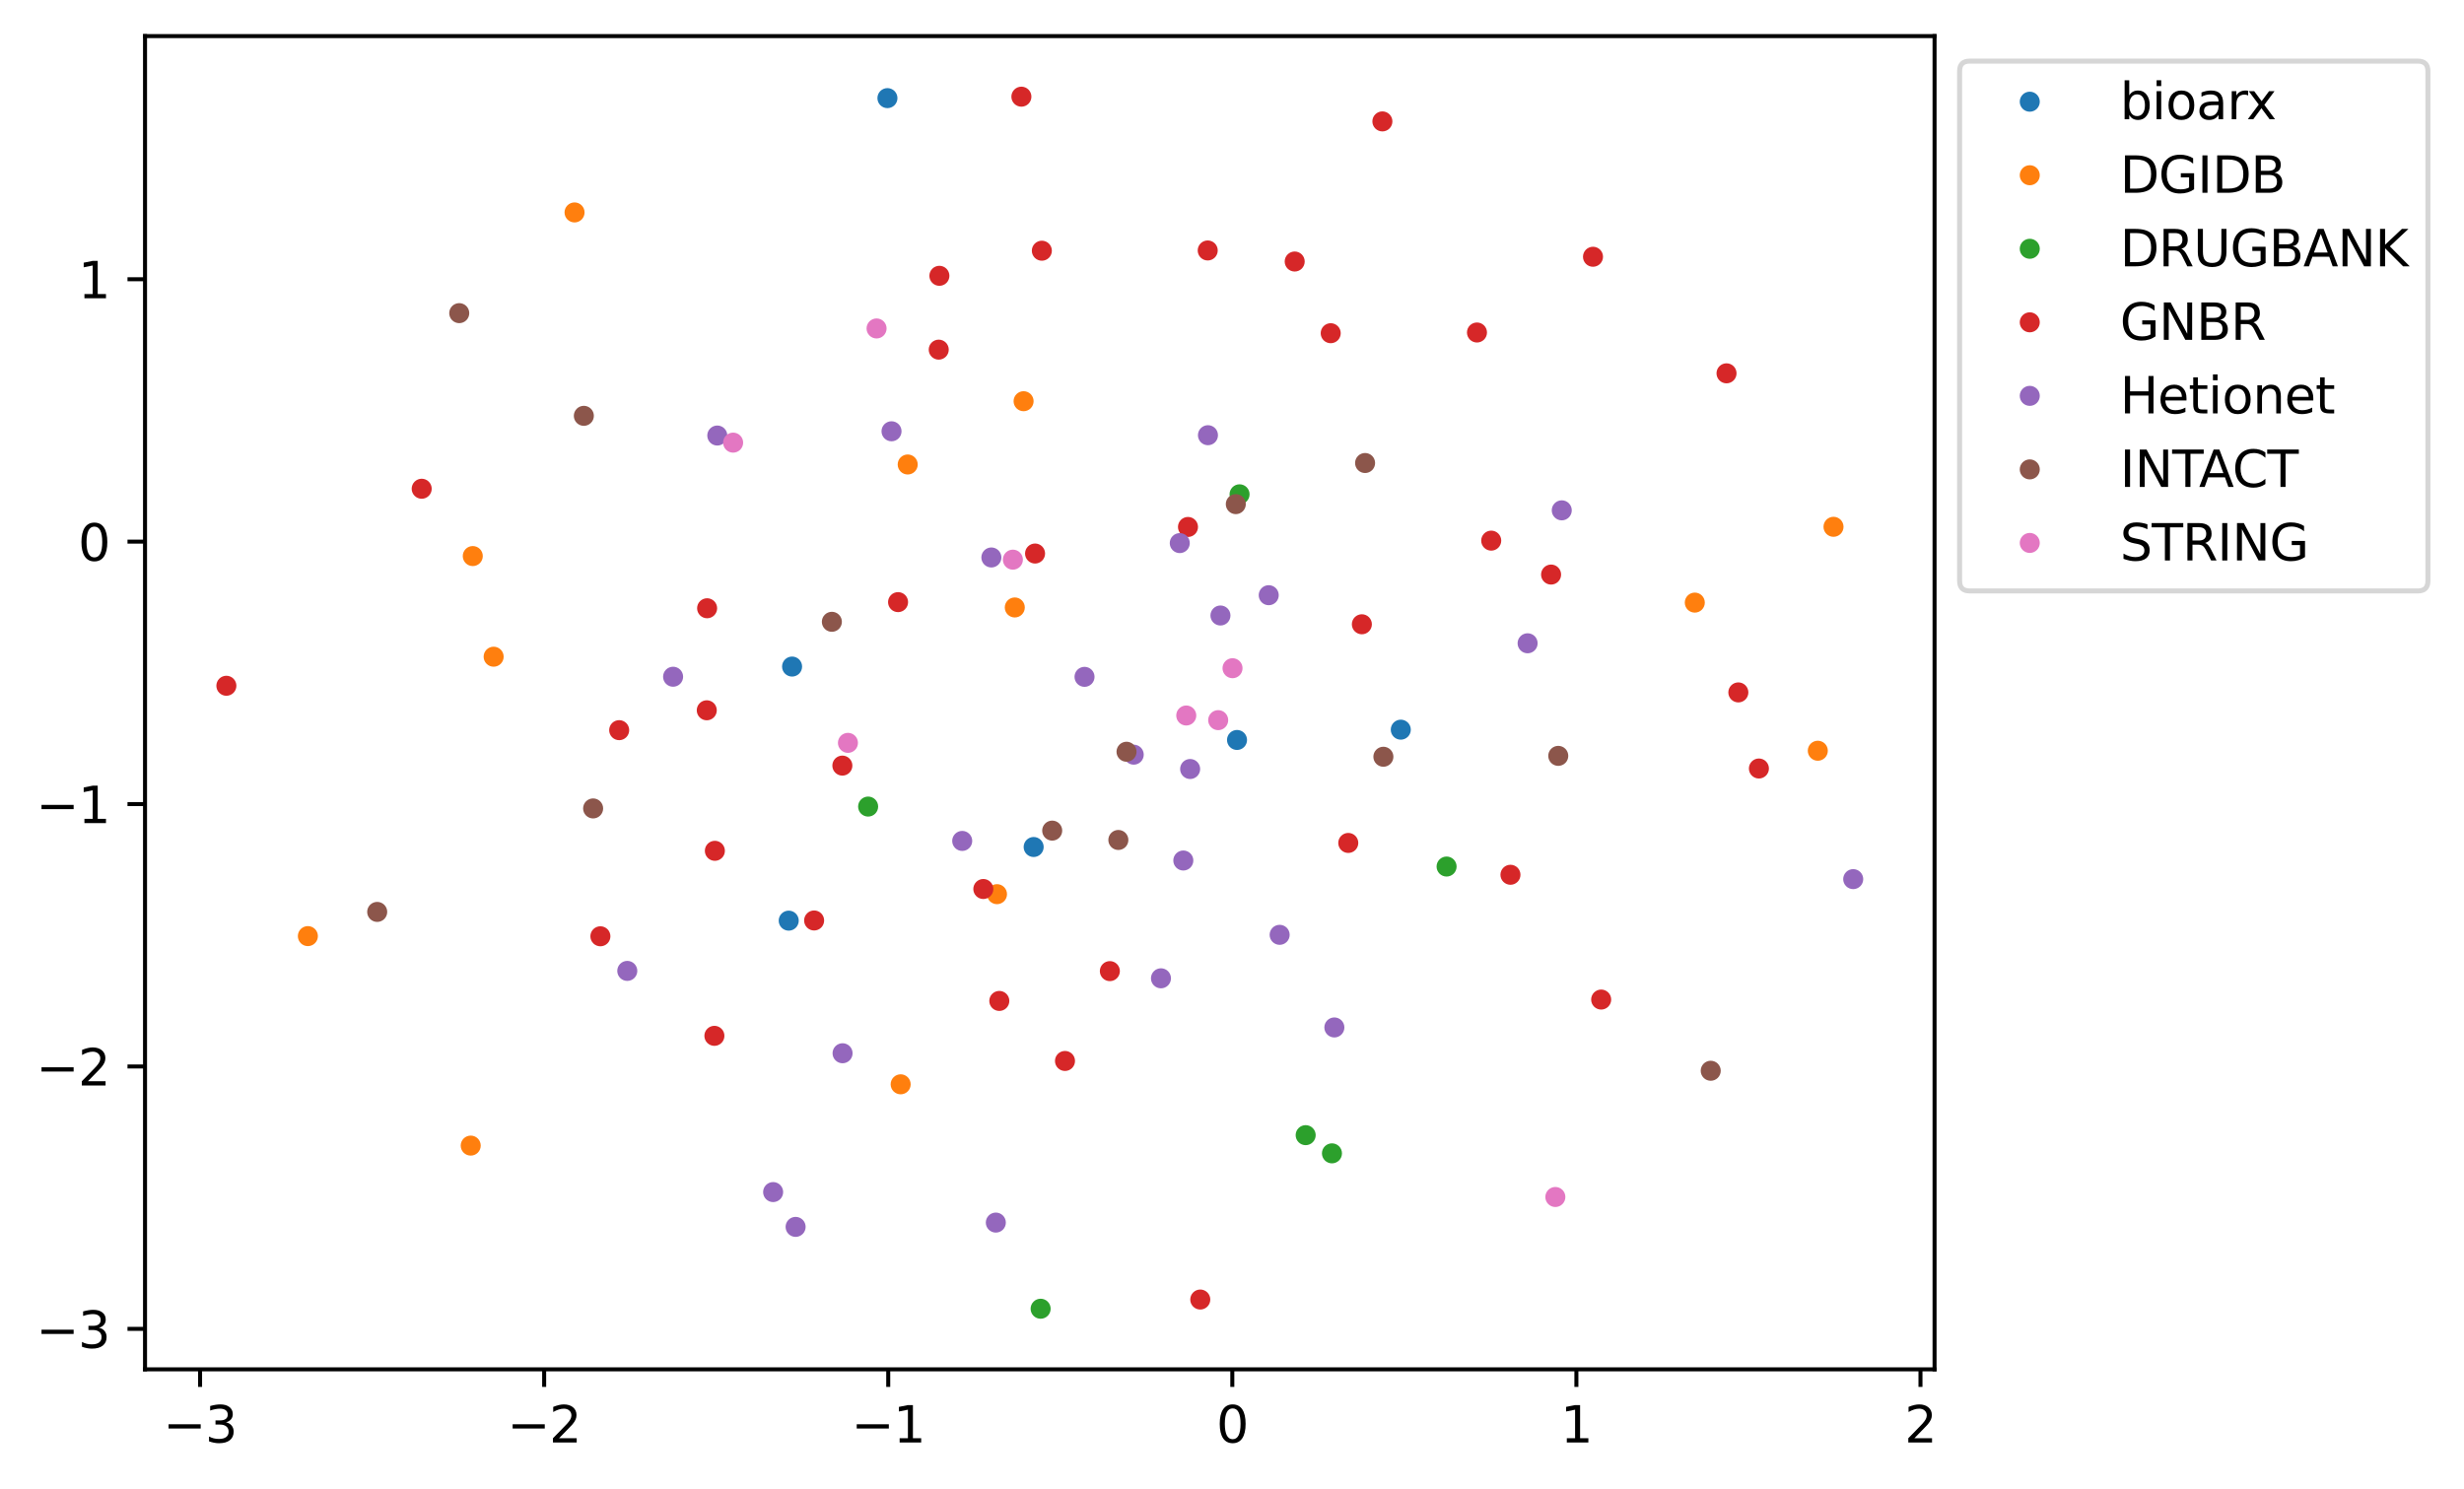 <?xml version="1.0" encoding="utf-8" standalone="no"?>
<!DOCTYPE svg PUBLIC "-//W3C//DTD SVG 1.1//EN"
  "http://www.w3.org/Graphics/SVG/1.1/DTD/svg11.dtd">
<svg xmlns:xlink="http://www.w3.org/1999/xlink" width="491.718pt" height="297.19pt" viewBox="0 0 491.718 297.19" xmlns="http://www.w3.org/2000/svg" version="1.1">
 <defs>
  <style type="text/css">*{stroke-linejoin: round; stroke-linecap: butt}</style>
 </defs>
 <g id="figure_1">
  <g id="patch_1">
   <path d="M 0 297.19 
L 491.718 297.19 
L 491.718 0 
L 0 0 
z
" style="fill: #ffffff"/>
  </g>
  <g id="axes_1">
   <g id="patch_2">
    <path d="M 28.942 273.312 
L 386.062 273.312 
L 386.062 7.2 
L 28.942 7.2 
z
" style="fill: #ffffff"/>
   </g>
   <g id="matplotlib.axis_1">
    <g id="xtick_1">
     <g id="line2d_1">
      <defs>
       <path id="m2bccd66c3c" d="M 0 0 
L 0 3.5 
" style="stroke: #000000; stroke-width: 0.8"/>
      </defs>
      <g>
       <use xlink:href="#m2bccd66c3c" x="39.927" y="273.312" style="stroke: #000000; stroke-width: 0.8"/>
      </g>
     </g>
     <g id="text_1">
      <!-- −3 -->
      <g transform="translate(32.556 287.91) scale(0.1 -0.1)">
       <defs>
        <path id="DejaVuSans-2212" d="M 678 2272 
L 4684 2272 
L 4684 1741 
L 678 1741 
L 678 2272 
z
" transform="scale(0.016)"/>
        <path id="DejaVuSans-33" d="M 2597 2516 
Q 3050 2419 3304 2112 
Q 3559 1806 3559 1356 
Q 3559 666 3084 287 
Q 2609 -91 1734 -91 
Q 1441 -91 1130 -33 
Q 819 25 488 141 
L 488 750 
Q 750 597 1062 519 
Q 1375 441 1716 441 
Q 2309 441 2620 675 
Q 2931 909 2931 1356 
Q 2931 1769 2642 2001 
Q 2353 2234 1838 2234 
L 1294 2234 
L 1294 2753 
L 1863 2753 
Q 2328 2753 2575 2939 
Q 2822 3125 2822 3475 
Q 2822 3834 2567 4026 
Q 2313 4219 1838 4219 
Q 1578 4219 1281 4162 
Q 984 4106 628 3988 
L 628 4550 
Q 988 4650 1302 4700 
Q 1616 4750 1894 4750 
Q 2613 4750 3031 4423 
Q 3450 4097 3450 3541 
Q 3450 3153 3228 2886 
Q 3006 2619 2597 2516 
z
" transform="scale(0.016)"/>
       </defs>
       <use xlink:href="#DejaVuSans-2212"/>
       <use xlink:href="#DejaVuSans-33" x="83.789"/>
      </g>
     </g>
    </g>
    <g id="xtick_2">
     <g id="line2d_2">
      <g>
       <use xlink:href="#m2bccd66c3c" x="108.592" y="273.312" style="stroke: #000000; stroke-width: 0.8"/>
      </g>
     </g>
     <g id="text_2">
      <!-- −2 -->
      <g transform="translate(101.22 287.91) scale(0.1 -0.1)">
       <defs>
        <path id="DejaVuSans-32" d="M 1228 531 
L 3431 531 
L 3431 0 
L 469 0 
L 469 531 
Q 828 903 1448 1529 
Q 2069 2156 2228 2338 
Q 2531 2678 2651 2914 
Q 2772 3150 2772 3378 
Q 2772 3750 2511 3984 
Q 2250 4219 1831 4219 
Q 1534 4219 1204 4116 
Q 875 4013 500 3803 
L 500 4441 
Q 881 4594 1212 4672 
Q 1544 4750 1819 4750 
Q 2544 4750 2975 4387 
Q 3406 4025 3406 3419 
Q 3406 3131 3298 2873 
Q 3191 2616 2906 2266 
Q 2828 2175 2409 1742 
Q 1991 1309 1228 531 
z
" transform="scale(0.016)"/>
       </defs>
       <use xlink:href="#DejaVuSans-2212"/>
       <use xlink:href="#DejaVuSans-32" x="83.789"/>
      </g>
     </g>
    </g>
    <g id="xtick_3">
     <g id="line2d_3">
      <g>
       <use xlink:href="#m2bccd66c3c" x="177.256" y="273.312" style="stroke: #000000; stroke-width: 0.8"/>
      </g>
     </g>
     <g id="text_3">
      <!-- −1 -->
      <g transform="translate(169.885 287.91) scale(0.1 -0.1)">
       <defs>
        <path id="DejaVuSans-31" d="M 794 531 
L 1825 531 
L 1825 4091 
L 703 3866 
L 703 4441 
L 1819 4666 
L 2450 4666 
L 2450 531 
L 3481 531 
L 3481 0 
L 794 0 
L 794 531 
z
" transform="scale(0.016)"/>
       </defs>
       <use xlink:href="#DejaVuSans-2212"/>
       <use xlink:href="#DejaVuSans-31" x="83.789"/>
      </g>
     </g>
    </g>
    <g id="xtick_4">
     <g id="line2d_4">
      <g>
       <use xlink:href="#m2bccd66c3c" x="245.921" y="273.312" style="stroke: #000000; stroke-width: 0.8"/>
      </g>
     </g>
     <g id="text_4">
      <!-- 0 -->
      <g transform="translate(242.74 287.91) scale(0.1 -0.1)">
       <defs>
        <path id="DejaVuSans-30" d="M 2034 4250 
Q 1547 4250 1301 3770 
Q 1056 3291 1056 2328 
Q 1056 1369 1301 889 
Q 1547 409 2034 409 
Q 2525 409 2770 889 
Q 3016 1369 3016 2328 
Q 3016 3291 2770 3770 
Q 2525 4250 2034 4250 
z
M 2034 4750 
Q 2819 4750 3233 4129 
Q 3647 3509 3647 2328 
Q 3647 1150 3233 529 
Q 2819 -91 2034 -91 
Q 1250 -91 836 529 
Q 422 1150 422 2328 
Q 422 3509 836 4129 
Q 1250 4750 2034 4750 
z
" transform="scale(0.016)"/>
       </defs>
       <use xlink:href="#DejaVuSans-30"/>
      </g>
     </g>
    </g>
    <g id="xtick_5">
     <g id="line2d_5">
      <g>
       <use xlink:href="#m2bccd66c3c" x="314.586" y="273.312" style="stroke: #000000; stroke-width: 0.8"/>
      </g>
     </g>
     <g id="text_5">
      <!-- 1 -->
      <g transform="translate(311.405 287.91) scale(0.1 -0.1)">
       <use xlink:href="#DejaVuSans-31"/>
      </g>
     </g>
    </g>
    <g id="xtick_6">
     <g id="line2d_6">
      <g>
       <use xlink:href="#m2bccd66c3c" x="383.251" y="273.312" style="stroke: #000000; stroke-width: 0.8"/>
      </g>
     </g>
     <g id="text_6">
      <!-- 2 -->
      <g transform="translate(380.07 287.91) scale(0.1 -0.1)">
       <use xlink:href="#DejaVuSans-32"/>
      </g>
     </g>
    </g>
   </g>
   <g id="matplotlib.axis_2">
    <g id="ytick_1">
     <g id="line2d_7">
      <defs>
       <path id="me68e38e852" d="M 0 0 
L -3.5 0 
" style="stroke: #000000; stroke-width: 0.8"/>
      </defs>
      <g>
       <use xlink:href="#me68e38e852" x="28.942" y="265.233" style="stroke: #000000; stroke-width: 0.8"/>
      </g>
     </g>
     <g id="text_7">
      <!-- −3 -->
      <g transform="translate(7.2 269.032) scale(0.1 -0.1)">
       <use xlink:href="#DejaVuSans-2212"/>
       <use xlink:href="#DejaVuSans-33" x="83.789"/>
      </g>
     </g>
    </g>
    <g id="ytick_2">
     <g id="line2d_8">
      <g>
       <use xlink:href="#me68e38e852" x="28.942" y="212.859" style="stroke: #000000; stroke-width: 0.8"/>
      </g>
     </g>
     <g id="text_8">
      <!-- −2 -->
      <g transform="translate(7.2 216.658) scale(0.1 -0.1)">
       <use xlink:href="#DejaVuSans-2212"/>
       <use xlink:href="#DejaVuSans-32" x="83.789"/>
      </g>
     </g>
    </g>
    <g id="ytick_3">
     <g id="line2d_9">
      <g>
       <use xlink:href="#me68e38e852" x="28.942" y="160.485" style="stroke: #000000; stroke-width: 0.8"/>
      </g>
     </g>
     <g id="text_9">
      <!-- −1 -->
      <g transform="translate(7.2 164.284) scale(0.1 -0.1)">
       <use xlink:href="#DejaVuSans-2212"/>
       <use xlink:href="#DejaVuSans-31" x="83.789"/>
      </g>
     </g>
    </g>
    <g id="ytick_4">
     <g id="line2d_10">
      <g>
       <use xlink:href="#me68e38e852" x="28.942" y="108.111" style="stroke: #000000; stroke-width: 0.8"/>
      </g>
     </g>
     <g id="text_10">
      <!-- 0 -->
      <g transform="translate(15.58 111.911) scale(0.1 -0.1)">
       <use xlink:href="#DejaVuSans-30"/>
      </g>
     </g>
    </g>
    <g id="ytick_5">
     <g id="line2d_11">
      <g>
       <use xlink:href="#me68e38e852" x="28.942" y="55.737" style="stroke: #000000; stroke-width: 0.8"/>
      </g>
     </g>
     <g id="text_11">
      <!-- 1 -->
      <g transform="translate(15.58 59.537) scale(0.1 -0.1)">
       <use xlink:href="#DejaVuSans-31"/>
      </g>
     </g>
    </g>
   </g>
   <g id="line2d_12">
    <defs>
     <path id="m836b6b0205" d="M 0 1.5 
C 0.398 1.5 0.779 1.342 1.061 1.061 
C 1.342 0.779 1.5 0.398 1.5 0 
C 1.5 -0.398 1.342 -0.779 1.061 -1.061 
C 0.779 -1.342 0.398 -1.5 0 -1.5 
C -0.398 -1.5 -0.779 -1.342 -1.061 -1.061 
C -1.342 -0.779 -1.5 -0.398 -1.5 0 
C -1.5 0.398 -1.342 0.779 -1.061 1.061 
C -0.779 1.342 -0.398 1.5 0 1.5 
z
" style="stroke: #1f77b4"/>
    </defs>
    <g clip-path="url(#p49b9ffaf4e)">
     <use xlink:href="#m836b6b0205" x="279.542" y="145.636" style="fill: #1f77b4; stroke: #1f77b4"/>
     <use xlink:href="#m836b6b0205" x="157.398" y="183.755" style="fill: #1f77b4; stroke: #1f77b4"/>
     <use xlink:href="#m836b6b0205" x="177.096" y="19.585" style="fill: #1f77b4; stroke: #1f77b4"/>
     <use xlink:href="#m836b6b0205" x="246.861" y="147.692" style="fill: #1f77b4; stroke: #1f77b4"/>
     <use xlink:href="#m836b6b0205" x="158.069" y="133.042" style="fill: #1f77b4; stroke: #1f77b4"/>
     <use xlink:href="#m836b6b0205" x="206.278" y="169.056" style="fill: #1f77b4; stroke: #1f77b4"/>
    </g>
   </g>
   <g id="line2d_13">
    <defs>
     <path id="md78b5c807b" d="M 0 1.5 
C 0.398 1.5 0.779 1.342 1.061 1.061 
C 1.342 0.779 1.5 0.398 1.5 0 
C 1.5 -0.398 1.342 -0.779 1.061 -1.061 
C 0.779 -1.342 0.398 -1.5 0 -1.5 
C -0.398 -1.5 -0.779 -1.342 -1.061 -1.061 
C -1.342 -0.779 -1.5 -0.398 -1.5 0 
C -1.5 0.398 -1.342 0.779 -1.061 1.061 
C -0.779 1.342 -0.398 1.5 0 1.5 
z
" style="stroke: #ff7f0e"/>
    </defs>
    <g clip-path="url(#p49b9ffaf4e)">
     <use xlink:href="#md78b5c807b" x="365.896" y="105.146" style="fill: #ff7f0e; stroke: #ff7f0e"/>
     <use xlink:href="#md78b5c807b" x="114.658" y="42.4" style="fill: #ff7f0e; stroke: #ff7f0e"/>
     <use xlink:href="#md78b5c807b" x="93.937" y="228.655" style="fill: #ff7f0e; stroke: #ff7f0e"/>
     <use xlink:href="#md78b5c807b" x="61.439" y="186.841" style="fill: #ff7f0e; stroke: #ff7f0e"/>
     <use xlink:href="#md78b5c807b" x="202.512" y="121.245" style="fill: #ff7f0e; stroke: #ff7f0e"/>
     <use xlink:href="#md78b5c807b" x="179.738" y="216.421" style="fill: #ff7f0e; stroke: #ff7f0e"/>
     <use xlink:href="#md78b5c807b" x="362.762" y="149.843" style="fill: #ff7f0e; stroke: #ff7f0e"/>
     <use xlink:href="#md78b5c807b" x="204.269" y="80.078" style="fill: #ff7f0e; stroke: #ff7f0e"/>
     <use xlink:href="#md78b5c807b" x="338.215" y="120.276" style="fill: #ff7f0e; stroke: #ff7f0e"/>
     <use xlink:href="#md78b5c807b" x="98.512" y="131.074" style="fill: #ff7f0e; stroke: #ff7f0e"/>
     <use xlink:href="#md78b5c807b" x="198.958" y="178.47" style="fill: #ff7f0e; stroke: #ff7f0e"/>
     <use xlink:href="#md78b5c807b" x="94.348" y="110.987" style="fill: #ff7f0e; stroke: #ff7f0e"/>
     <use xlink:href="#md78b5c807b" x="181.143" y="92.709" style="fill: #ff7f0e; stroke: #ff7f0e"/>
    </g>
   </g>
   <g id="line2d_14">
    <defs>
     <path id="m2199a1ceb8" d="M 0 1.5 
C 0.398 1.5 0.779 1.342 1.061 1.061 
C 1.342 0.779 1.5 0.398 1.5 0 
C 1.5 -0.398 1.342 -0.779 1.061 -1.061 
C 0.779 -1.342 0.398 -1.5 0 -1.5 
C -0.398 -1.5 -0.779 -1.342 -1.061 -1.061 
C -1.342 -0.779 -1.5 -0.398 -1.5 0 
C -1.5 0.398 -1.342 0.779 -1.061 1.061 
C -0.779 1.342 -0.398 1.5 0 1.5 
z
" style="stroke: #2ca02c"/>
    </defs>
    <g clip-path="url(#p49b9ffaf4e)">
     <use xlink:href="#m2199a1ceb8" x="173.244" y="160.987" style="fill: #2ca02c; stroke: #2ca02c"/>
     <use xlink:href="#m2199a1ceb8" x="207.67" y="261.216" style="fill: #2ca02c; stroke: #2ca02c"/>
     <use xlink:href="#m2199a1ceb8" x="260.561" y="226.568" style="fill: #2ca02c; stroke: #2ca02c"/>
     <use xlink:href="#m2199a1ceb8" x="288.683" y="172.956" style="fill: #2ca02c; stroke: #2ca02c"/>
     <use xlink:href="#m2199a1ceb8" x="247.368" y="98.662" style="fill: #2ca02c; stroke: #2ca02c"/>
     <use xlink:href="#m2199a1ceb8" x="265.807" y="230.201" style="fill: #2ca02c; stroke: #2ca02c"/>
    </g>
   </g>
   <g id="line2d_15">
    <defs>
     <path id="meccd670b06" d="M 0 1.5 
C 0.398 1.5 0.779 1.342 1.061 1.061 
C 1.342 0.779 1.5 0.398 1.5 0 
C 1.5 -0.398 1.342 -0.779 1.061 -1.061 
C 0.779 -1.342 0.398 -1.5 0 -1.5 
C -0.398 -1.5 -0.779 -1.342 -1.061 -1.061 
C -1.342 -0.779 -1.5 -0.398 -1.5 0 
C -1.5 0.398 -1.342 0.779 -1.061 1.061 
C -0.779 1.342 -0.398 1.5 0 1.5 
z
" style="stroke: #d62728"/>
    </defs>
    <g clip-path="url(#p49b9ffaf4e)">
     <use xlink:href="#meccd670b06" x="196.234" y="177.44" style="fill: #d62728; stroke: #d62728"/>
     <use xlink:href="#meccd670b06" x="344.547" y="74.513" style="fill: #d62728; stroke: #d62728"/>
     <use xlink:href="#meccd670b06" x="221.485" y="193.83" style="fill: #d62728; stroke: #d62728"/>
     <use xlink:href="#meccd670b06" x="142.566" y="206.747" style="fill: #d62728; stroke: #d62728"/>
     <use xlink:href="#meccd670b06" x="265.558" y="66.506" style="fill: #d62728; stroke: #d62728"/>
     <use xlink:href="#meccd670b06" x="239.528" y="259.379" style="fill: #d62728; stroke: #d62728"/>
     <use xlink:href="#meccd670b06" x="301.429" y="174.598" style="fill: #d62728; stroke: #d62728"/>
     <use xlink:href="#meccd670b06" x="294.745" y="66.365" style="fill: #d62728; stroke: #d62728"/>
     <use xlink:href="#meccd670b06" x="142.66" y="169.816" style="fill: #d62728; stroke: #d62728"/>
     <use xlink:href="#meccd670b06" x="141.113" y="121.404" style="fill: #d62728; stroke: #d62728"/>
     <use xlink:href="#meccd670b06" x="162.468" y="183.72" style="fill: #d62728; stroke: #d62728"/>
     <use xlink:href="#meccd670b06" x="346.906" y="138.201" style="fill: #d62728; stroke: #d62728"/>
     <use xlink:href="#meccd670b06" x="179.22" y="120.18" style="fill: #d62728; stroke: #d62728"/>
     <use xlink:href="#meccd670b06" x="84.155" y="97.552" style="fill: #d62728; stroke: #d62728"/>
     <use xlink:href="#meccd670b06" x="241.013" y="49.99" style="fill: #d62728; stroke: #d62728"/>
     <use xlink:href="#meccd670b06" x="237.076" y="105.177" style="fill: #d62728; stroke: #d62728"/>
     <use xlink:href="#meccd670b06" x="297.589" y="107.907" style="fill: #d62728; stroke: #d62728"/>
     <use xlink:href="#meccd670b06" x="319.532" y="199.506" style="fill: #d62728; stroke: #d62728"/>
     <use xlink:href="#meccd670b06" x="187.466" y="55.05" style="fill: #d62728; stroke: #d62728"/>
     <use xlink:href="#meccd670b06" x="123.565" y="145.735" style="fill: #d62728; stroke: #d62728"/>
     <use xlink:href="#meccd670b06" x="351.009" y="153.389" style="fill: #d62728; stroke: #d62728"/>
     <use xlink:href="#meccd670b06" x="271.775" y="124.601" style="fill: #d62728; stroke: #d62728"/>
     <use xlink:href="#meccd670b06" x="275.871" y="24.231" style="fill: #d62728; stroke: #d62728"/>
     <use xlink:href="#meccd670b06" x="206.559" y="110.481" style="fill: #d62728; stroke: #d62728"/>
     <use xlink:href="#meccd670b06" x="203.83" y="19.296" style="fill: #d62728; stroke: #d62728"/>
     <use xlink:href="#meccd670b06" x="141.044" y="141.769" style="fill: #d62728; stroke: #d62728"/>
     <use xlink:href="#meccd670b06" x="269.062" y="168.246" style="fill: #d62728; stroke: #d62728"/>
     <use xlink:href="#meccd670b06" x="45.175" y="136.874" style="fill: #d62728; stroke: #d62728"/>
     <use xlink:href="#meccd670b06" x="187.334" y="69.787" style="fill: #d62728; stroke: #d62728"/>
     <use xlink:href="#meccd670b06" x="212.531" y="211.76" style="fill: #d62728; stroke: #d62728"/>
     <use xlink:href="#meccd670b06" x="207.913" y="50.04" style="fill: #d62728; stroke: #d62728"/>
     <use xlink:href="#meccd670b06" x="309.535" y="114.68" style="fill: #d62728; stroke: #d62728"/>
     <use xlink:href="#meccd670b06" x="317.901" y="51.247" style="fill: #d62728; stroke: #d62728"/>
     <use xlink:href="#meccd670b06" x="119.815" y="186.876" style="fill: #d62728; stroke: #d62728"/>
     <use xlink:href="#meccd670b06" x="199.423" y="199.778" style="fill: #d62728; stroke: #d62728"/>
     <use xlink:href="#meccd670b06" x="258.371" y="52.197" style="fill: #d62728; stroke: #d62728"/>
     <use xlink:href="#meccd670b06" x="168.103" y="152.811" style="fill: #d62728; stroke: #d62728"/>
    </g>
   </g>
   <g id="line2d_16">
    <defs>
     <path id="m758fdcaa4c" d="M 0 1.5 
C 0.398 1.5 0.779 1.342 1.061 1.061 
C 1.342 0.779 1.5 0.398 1.5 0 
C 1.5 -0.398 1.342 -0.779 1.061 -1.061 
C 0.779 -1.342 0.398 -1.5 0 -1.5 
C -0.398 -1.5 -0.779 -1.342 -1.061 -1.061 
C -1.342 -0.779 -1.5 -0.398 -1.5 0 
C -1.5 0.398 -1.342 0.779 -1.061 1.061 
C -0.779 1.342 -0.398 1.5 0 1.5 
z
" style="stroke: #9467bd"/>
    </defs>
    <g clip-path="url(#p49b9ffaf4e)">
     <use xlink:href="#m758fdcaa4c" x="243.554" y="122.85" style="fill: #9467bd; stroke: #9467bd"/>
     <use xlink:href="#m758fdcaa4c" x="236.144" y="171.751" style="fill: #9467bd; stroke: #9467bd"/>
     <use xlink:href="#m758fdcaa4c" x="241.06" y="86.864" style="fill: #9467bd; stroke: #9467bd"/>
     <use xlink:href="#m758fdcaa4c" x="158.773" y="244.878" style="fill: #9467bd; stroke: #9467bd"/>
     <use xlink:href="#m758fdcaa4c" x="237.506" y="153.489" style="fill: #9467bd; stroke: #9467bd"/>
     <use xlink:href="#m758fdcaa4c" x="168.144" y="210.222" style="fill: #9467bd; stroke: #9467bd"/>
     <use xlink:href="#m758fdcaa4c" x="177.913" y="86.081" style="fill: #9467bd; stroke: #9467bd"/>
     <use xlink:href="#m758fdcaa4c" x="266.287" y="205.072" style="fill: #9467bd; stroke: #9467bd"/>
     <use xlink:href="#m758fdcaa4c" x="134.323" y="135.071" style="fill: #9467bd; stroke: #9467bd"/>
     <use xlink:href="#m758fdcaa4c" x="143.143" y="86.93" style="fill: #9467bd; stroke: #9467bd"/>
     <use xlink:href="#m758fdcaa4c" x="125.181" y="193.785" style="fill: #9467bd; stroke: #9467bd"/>
     <use xlink:href="#m758fdcaa4c" x="304.851" y="128.394" style="fill: #9467bd; stroke: #9467bd"/>
     <use xlink:href="#m758fdcaa4c" x="192.02" y="167.843" style="fill: #9467bd; stroke: #9467bd"/>
     <use xlink:href="#m758fdcaa4c" x="255.368" y="186.585" style="fill: #9467bd; stroke: #9467bd"/>
     <use xlink:href="#m758fdcaa4c" x="231.683" y="195.264" style="fill: #9467bd; stroke: #9467bd"/>
     <use xlink:href="#m758fdcaa4c" x="253.188" y="118.797" style="fill: #9467bd; stroke: #9467bd"/>
     <use xlink:href="#m758fdcaa4c" x="154.287" y="237.93" style="fill: #9467bd; stroke: #9467bd"/>
     <use xlink:href="#m758fdcaa4c" x="197.84" y="111.268" style="fill: #9467bd; stroke: #9467bd"/>
     <use xlink:href="#m758fdcaa4c" x="235.436" y="108.4" style="fill: #9467bd; stroke: #9467bd"/>
     <use xlink:href="#m758fdcaa4c" x="198.728" y="244.02" style="fill: #9467bd; stroke: #9467bd"/>
     <use xlink:href="#m758fdcaa4c" x="369.829" y="175.467" style="fill: #9467bd; stroke: #9467bd"/>
     <use xlink:href="#m758fdcaa4c" x="226.247" y="150.625" style="fill: #9467bd; stroke: #9467bd"/>
     <use xlink:href="#m758fdcaa4c" x="216.429" y="135.094" style="fill: #9467bd; stroke: #9467bd"/>
     <use xlink:href="#m758fdcaa4c" x="311.667" y="101.859" style="fill: #9467bd; stroke: #9467bd"/>
    </g>
   </g>
   <g id="line2d_17">
    <defs>
     <path id="m834f5c4493" d="M 0 1.5 
C 0.398 1.5 0.779 1.342 1.061 1.061 
C 1.342 0.779 1.5 0.398 1.5 0 
C 1.5 -0.398 1.342 -0.779 1.061 -1.061 
C 0.779 -1.342 0.398 -1.5 0 -1.5 
C -0.398 -1.5 -0.779 -1.342 -1.061 -1.061 
C -1.342 -0.779 -1.5 -0.398 -1.5 0 
C -1.5 0.398 -1.342 0.779 -1.061 1.061 
C -0.779 1.342 -0.398 1.5 0 1.5 
z
" style="stroke: #8c564b"/>
    </defs>
    <g clip-path="url(#p49b9ffaf4e)">
     <use xlink:href="#m834f5c4493" x="224.81" y="150.043" style="fill: #8c564b; stroke: #8c564b"/>
     <use xlink:href="#m834f5c4493" x="310.968" y="150.866" style="fill: #8c564b; stroke: #8c564b"/>
     <use xlink:href="#m834f5c4493" x="75.274" y="182.011" style="fill: #8c564b; stroke: #8c564b"/>
     <use xlink:href="#m834f5c4493" x="272.418" y="92.414" style="fill: #8c564b; stroke: #8c564b"/>
     <use xlink:href="#m834f5c4493" x="246.618" y="100.621" style="fill: #8c564b; stroke: #8c564b"/>
     <use xlink:href="#m834f5c4493" x="118.364" y="161.358" style="fill: #8c564b; stroke: #8c564b"/>
     <use xlink:href="#m834f5c4493" x="341.395" y="213.716" style="fill: #8c564b; stroke: #8c564b"/>
     <use xlink:href="#m834f5c4493" x="116.512" y="82.998" style="fill: #8c564b; stroke: #8c564b"/>
     <use xlink:href="#m834f5c4493" x="276.07" y="151.042" style="fill: #8c564b; stroke: #8c564b"/>
     <use xlink:href="#m834f5c4493" x="91.647" y="62.502" style="fill: #8c564b; stroke: #8c564b"/>
     <use xlink:href="#m834f5c4493" x="209.979" y="165.786" style="fill: #8c564b; stroke: #8c564b"/>
     <use xlink:href="#m834f5c4493" x="166.009" y="124.108" style="fill: #8c564b; stroke: #8c564b"/>
     <use xlink:href="#m834f5c4493" x="223.18" y="167.652" style="fill: #8c564b; stroke: #8c564b"/>
    </g>
   </g>
   <g id="line2d_18">
    <defs>
     <path id="m5eed65668a" d="M 0 1.5 
C 0.398 1.5 0.779 1.342 1.061 1.061 
C 1.342 0.779 1.5 0.398 1.5 0 
C 1.5 -0.398 1.342 -0.779 1.061 -1.061 
C 0.779 -1.342 0.398 -1.5 0 -1.5 
C -0.398 -1.5 -0.779 -1.342 -1.061 -1.061 
C -1.342 -0.779 -1.5 -0.398 -1.5 0 
C -1.5 0.398 -1.342 0.779 -1.061 1.061 
C -0.779 1.342 -0.398 1.5 0 1.5 
z
" style="stroke: #e377c2"/>
    </defs>
    <g clip-path="url(#p49b9ffaf4e)">
     <use xlink:href="#m5eed65668a" x="202.132" y="111.704" style="fill: #e377c2; stroke: #e377c2"/>
     <use xlink:href="#m5eed65668a" x="236.731" y="142.809" style="fill: #e377c2; stroke: #e377c2"/>
     <use xlink:href="#m5eed65668a" x="174.928" y="65.558" style="fill: #e377c2; stroke: #e377c2"/>
     <use xlink:href="#m5eed65668a" x="243.102" y="143.736" style="fill: #e377c2; stroke: #e377c2"/>
     <use xlink:href="#m5eed65668a" x="169.217" y="148.271" style="fill: #e377c2; stroke: #e377c2"/>
     <use xlink:href="#m5eed65668a" x="245.964" y="133.37" style="fill: #e377c2; stroke: #e377c2"/>
     <use xlink:href="#m5eed65668a" x="146.303" y="88.347" style="fill: #e377c2; stroke: #e377c2"/>
     <use xlink:href="#m5eed65668a" x="310.387" y="238.911" style="fill: #e377c2; stroke: #e377c2"/>
    </g>
   </g>
   <g id="patch_3">
    <path d="M 28.942 273.312 
L 28.942 7.2 
" style="fill: none; stroke: #000000; stroke-width: 0.8; stroke-linejoin: miter; stroke-linecap: square"/>
   </g>
   <g id="patch_4">
    <path d="M 386.062 273.312 
L 386.062 7.2 
" style="fill: none; stroke: #000000; stroke-width: 0.8; stroke-linejoin: miter; stroke-linecap: square"/>
   </g>
   <g id="patch_5">
    <path d="M 28.942 273.312 
L 386.062 273.312 
" style="fill: none; stroke: #000000; stroke-width: 0.8; stroke-linejoin: miter; stroke-linecap: square"/>
   </g>
   <g id="patch_6">
    <path d="M 28.942 7.2 
L 386.062 7.2 
" style="fill: none; stroke: #000000; stroke-width: 0.8; stroke-linejoin: miter; stroke-linecap: square"/>
   </g>
   <g id="legend_1">
    <g id="patch_7">
     <path d="M 393.062 117.947 
L 482.518 117.947 
Q 484.518 117.947 484.518 115.947 
L 484.518 14.2 
Q 484.518 12.2 482.518 12.2 
L 393.062 12.2 
Q 391.062 12.2 391.062 14.2 
L 391.062 115.947 
Q 391.062 117.947 393.062 117.947 
z
" style="fill: #ffffff; opacity: 0.8; stroke: #cccccc; stroke-linejoin: miter"/>
    </g>
    <g id="line2d_19">
     <g>
      <use xlink:href="#m836b6b0205" x="405.062" y="20.298" style="fill: #1f77b4; stroke: #1f77b4"/>
     </g>
    </g>
    <g id="text_12">
     <!-- bioarx -->
     <g transform="translate(423.062 23.798) scale(0.1 -0.1)">
      <defs>
       <path id="DejaVuSans-62" d="M 3116 1747 
Q 3116 2381 2855 2742 
Q 2594 3103 2138 3103 
Q 1681 3103 1420 2742 
Q 1159 2381 1159 1747 
Q 1159 1113 1420 752 
Q 1681 391 2138 391 
Q 2594 391 2855 752 
Q 3116 1113 3116 1747 
z
M 1159 2969 
Q 1341 3281 1617 3432 
Q 1894 3584 2278 3584 
Q 2916 3584 3314 3078 
Q 3713 2572 3713 1747 
Q 3713 922 3314 415 
Q 2916 -91 2278 -91 
Q 1894 -91 1617 61 
Q 1341 213 1159 525 
L 1159 0 
L 581 0 
L 581 4863 
L 1159 4863 
L 1159 2969 
z
" transform="scale(0.016)"/>
       <path id="DejaVuSans-69" d="M 603 3500 
L 1178 3500 
L 1178 0 
L 603 0 
L 603 3500 
z
M 603 4863 
L 1178 4863 
L 1178 4134 
L 603 4134 
L 603 4863 
z
" transform="scale(0.016)"/>
       <path id="DejaVuSans-6f" d="M 1959 3097 
Q 1497 3097 1228 2736 
Q 959 2375 959 1747 
Q 959 1119 1226 758 
Q 1494 397 1959 397 
Q 2419 397 2687 759 
Q 2956 1122 2956 1747 
Q 2956 2369 2687 2733 
Q 2419 3097 1959 3097 
z
M 1959 3584 
Q 2709 3584 3137 3096 
Q 3566 2609 3566 1747 
Q 3566 888 3137 398 
Q 2709 -91 1959 -91 
Q 1206 -91 779 398 
Q 353 888 353 1747 
Q 353 2609 779 3096 
Q 1206 3584 1959 3584 
z
" transform="scale(0.016)"/>
       <path id="DejaVuSans-61" d="M 2194 1759 
Q 1497 1759 1228 1600 
Q 959 1441 959 1056 
Q 959 750 1161 570 
Q 1363 391 1709 391 
Q 2188 391 2477 730 
Q 2766 1069 2766 1631 
L 2766 1759 
L 2194 1759 
z
M 3341 1997 
L 3341 0 
L 2766 0 
L 2766 531 
Q 2569 213 2275 61 
Q 1981 -91 1556 -91 
Q 1019 -91 701 211 
Q 384 513 384 1019 
Q 384 1609 779 1909 
Q 1175 2209 1959 2209 
L 2766 2209 
L 2766 2266 
Q 2766 2663 2505 2880 
Q 2244 3097 1772 3097 
Q 1472 3097 1187 3025 
Q 903 2953 641 2809 
L 641 3341 
Q 956 3463 1253 3523 
Q 1550 3584 1831 3584 
Q 2591 3584 2966 3190 
Q 3341 2797 3341 1997 
z
" transform="scale(0.016)"/>
       <path id="DejaVuSans-72" d="M 2631 2963 
Q 2534 3019 2420 3045 
Q 2306 3072 2169 3072 
Q 1681 3072 1420 2755 
Q 1159 2438 1159 1844 
L 1159 0 
L 581 0 
L 581 3500 
L 1159 3500 
L 1159 2956 
Q 1341 3275 1631 3429 
Q 1922 3584 2338 3584 
Q 2397 3584 2469 3576 
Q 2541 3569 2628 3553 
L 2631 2963 
z
" transform="scale(0.016)"/>
       <path id="DejaVuSans-78" d="M 3513 3500 
L 2247 1797 
L 3578 0 
L 2900 0 
L 1881 1375 
L 863 0 
L 184 0 
L 1544 1831 
L 300 3500 
L 978 3500 
L 1906 2253 
L 2834 3500 
L 3513 3500 
z
" transform="scale(0.016)"/>
      </defs>
      <use xlink:href="#DejaVuSans-62"/>
      <use xlink:href="#DejaVuSans-69" x="63.477"/>
      <use xlink:href="#DejaVuSans-6f" x="91.26"/>
      <use xlink:href="#DejaVuSans-61" x="152.441"/>
      <use xlink:href="#DejaVuSans-72" x="213.721"/>
      <use xlink:href="#DejaVuSans-78" x="252.209"/>
     </g>
    </g>
    <g id="line2d_20">
     <g>
      <use xlink:href="#md78b5c807b" x="405.062" y="34.977" style="fill: #ff7f0e; stroke: #ff7f0e"/>
     </g>
    </g>
    <g id="text_13">
     <!-- DGIDB -->
     <g transform="translate(423.062 38.477) scale(0.1 -0.1)">
      <defs>
       <path id="DejaVuSans-44" d="M 1259 4147 
L 1259 519 
L 2022 519 
Q 2988 519 3436 956 
Q 3884 1394 3884 2338 
Q 3884 3275 3436 3711 
Q 2988 4147 2022 4147 
L 1259 4147 
z
M 628 4666 
L 1925 4666 
Q 3281 4666 3915 4102 
Q 4550 3538 4550 2338 
Q 4550 1131 3912 565 
Q 3275 0 1925 0 
L 628 0 
L 628 4666 
z
" transform="scale(0.016)"/>
       <path id="DejaVuSans-47" d="M 3809 666 
L 3809 1919 
L 2778 1919 
L 2778 2438 
L 4434 2438 
L 4434 434 
Q 4069 175 3628 42 
Q 3188 -91 2688 -91 
Q 1594 -91 976 548 
Q 359 1188 359 2328 
Q 359 3472 976 4111 
Q 1594 4750 2688 4750 
Q 3144 4750 3555 4637 
Q 3966 4525 4313 4306 
L 4313 3634 
Q 3963 3931 3569 4081 
Q 3175 4231 2741 4231 
Q 1884 4231 1454 3753 
Q 1025 3275 1025 2328 
Q 1025 1384 1454 906 
Q 1884 428 2741 428 
Q 3075 428 3337 486 
Q 3600 544 3809 666 
z
" transform="scale(0.016)"/>
       <path id="DejaVuSans-49" d="M 628 4666 
L 1259 4666 
L 1259 0 
L 628 0 
L 628 4666 
z
" transform="scale(0.016)"/>
       <path id="DejaVuSans-42" d="M 1259 2228 
L 1259 519 
L 2272 519 
Q 2781 519 3026 730 
Q 3272 941 3272 1375 
Q 3272 1813 3026 2020 
Q 2781 2228 2272 2228 
L 1259 2228 
z
M 1259 4147 
L 1259 2741 
L 2194 2741 
Q 2656 2741 2882 2914 
Q 3109 3088 3109 3444 
Q 3109 3797 2882 3972 
Q 2656 4147 2194 4147 
L 1259 4147 
z
M 628 4666 
L 2241 4666 
Q 2963 4666 3353 4366 
Q 3744 4066 3744 3513 
Q 3744 3084 3544 2831 
Q 3344 2578 2956 2516 
Q 3422 2416 3680 2098 
Q 3938 1781 3938 1306 
Q 3938 681 3513 340 
Q 3088 0 2303 0 
L 628 0 
L 628 4666 
z
" transform="scale(0.016)"/>
      </defs>
      <use xlink:href="#DejaVuSans-44"/>
      <use xlink:href="#DejaVuSans-47" x="77.002"/>
      <use xlink:href="#DejaVuSans-49" x="154.492"/>
      <use xlink:href="#DejaVuSans-44" x="183.984"/>
      <use xlink:href="#DejaVuSans-42" x="260.986"/>
     </g>
    </g>
    <g id="line2d_21">
     <g>
      <use xlink:href="#m2199a1ceb8" x="405.062" y="49.655" style="fill: #2ca02c; stroke: #2ca02c"/>
     </g>
    </g>
    <g id="text_14">
     <!-- DRUGBANK -->
     <g transform="translate(423.062 53.155) scale(0.1 -0.1)">
      <defs>
       <path id="DejaVuSans-52" d="M 2841 2188 
Q 3044 2119 3236 1894 
Q 3428 1669 3622 1275 
L 4263 0 
L 3584 0 
L 2988 1197 
Q 2756 1666 2539 1819 
Q 2322 1972 1947 1972 
L 1259 1972 
L 1259 0 
L 628 0 
L 628 4666 
L 2053 4666 
Q 2853 4666 3247 4331 
Q 3641 3997 3641 3322 
Q 3641 2881 3436 2590 
Q 3231 2300 2841 2188 
z
M 1259 4147 
L 1259 2491 
L 2053 2491 
Q 2509 2491 2742 2702 
Q 2975 2913 2975 3322 
Q 2975 3731 2742 3939 
Q 2509 4147 2053 4147 
L 1259 4147 
z
" transform="scale(0.016)"/>
       <path id="DejaVuSans-55" d="M 556 4666 
L 1191 4666 
L 1191 1831 
Q 1191 1081 1462 751 
Q 1734 422 2344 422 
Q 2950 422 3222 751 
Q 3494 1081 3494 1831 
L 3494 4666 
L 4128 4666 
L 4128 1753 
Q 4128 841 3676 375 
Q 3225 -91 2344 -91 
Q 1459 -91 1007 375 
Q 556 841 556 1753 
L 556 4666 
z
" transform="scale(0.016)"/>
       <path id="DejaVuSans-41" d="M 2188 4044 
L 1331 1722 
L 3047 1722 
L 2188 4044 
z
M 1831 4666 
L 2547 4666 
L 4325 0 
L 3669 0 
L 3244 1197 
L 1141 1197 
L 716 0 
L 50 0 
L 1831 4666 
z
" transform="scale(0.016)"/>
       <path id="DejaVuSans-4e" d="M 628 4666 
L 1478 4666 
L 3547 763 
L 3547 4666 
L 4159 4666 
L 4159 0 
L 3309 0 
L 1241 3903 
L 1241 0 
L 628 0 
L 628 4666 
z
" transform="scale(0.016)"/>
       <path id="DejaVuSans-4b" d="M 628 4666 
L 1259 4666 
L 1259 2694 
L 3353 4666 
L 4166 4666 
L 1850 2491 
L 4331 0 
L 3500 0 
L 1259 2247 
L 1259 0 
L 628 0 
L 628 4666 
z
" transform="scale(0.016)"/>
      </defs>
      <use xlink:href="#DejaVuSans-44"/>
      <use xlink:href="#DejaVuSans-52" x="77.002"/>
      <use xlink:href="#DejaVuSans-55" x="146.484"/>
      <use xlink:href="#DejaVuSans-47" x="219.678"/>
      <use xlink:href="#DejaVuSans-42" x="297.168"/>
      <use xlink:href="#DejaVuSans-41" x="365.771"/>
      <use xlink:href="#DejaVuSans-4e" x="434.18"/>
      <use xlink:href="#DejaVuSans-4b" x="508.984"/>
     </g>
    </g>
    <g id="line2d_22">
     <g>
      <use xlink:href="#meccd670b06" x="405.062" y="64.333" style="fill: #d62728; stroke: #d62728"/>
     </g>
    </g>
    <g id="text_15">
     <!-- GNBR -->
     <g transform="translate(423.062 67.833) scale(0.1 -0.1)">
      <use xlink:href="#DejaVuSans-47"/>
      <use xlink:href="#DejaVuSans-4e" x="77.49"/>
      <use xlink:href="#DejaVuSans-42" x="152.295"/>
      <use xlink:href="#DejaVuSans-52" x="220.898"/>
     </g>
    </g>
    <g id="line2d_23">
     <g>
      <use xlink:href="#m758fdcaa4c" x="405.062" y="79.011" style="fill: #9467bd; stroke: #9467bd"/>
     </g>
    </g>
    <g id="text_16">
     <!-- Hetionet -->
     <g transform="translate(423.062 82.511) scale(0.1 -0.1)">
      <defs>
       <path id="DejaVuSans-48" d="M 628 4666 
L 1259 4666 
L 1259 2753 
L 3553 2753 
L 3553 4666 
L 4184 4666 
L 4184 0 
L 3553 0 
L 3553 2222 
L 1259 2222 
L 1259 0 
L 628 0 
L 628 4666 
z
" transform="scale(0.016)"/>
       <path id="DejaVuSans-65" d="M 3597 1894 
L 3597 1613 
L 953 1613 
Q 991 1019 1311 708 
Q 1631 397 2203 397 
Q 2534 397 2845 478 
Q 3156 559 3463 722 
L 3463 178 
Q 3153 47 2828 -22 
Q 2503 -91 2169 -91 
Q 1331 -91 842 396 
Q 353 884 353 1716 
Q 353 2575 817 3079 
Q 1281 3584 2069 3584 
Q 2775 3584 3186 3129 
Q 3597 2675 3597 1894 
z
M 3022 2063 
Q 3016 2534 2758 2815 
Q 2500 3097 2075 3097 
Q 1594 3097 1305 2825 
Q 1016 2553 972 2059 
L 3022 2063 
z
" transform="scale(0.016)"/>
       <path id="DejaVuSans-74" d="M 1172 4494 
L 1172 3500 
L 2356 3500 
L 2356 3053 
L 1172 3053 
L 1172 1153 
Q 1172 725 1289 603 
Q 1406 481 1766 481 
L 2356 481 
L 2356 0 
L 1766 0 
Q 1100 0 847 248 
Q 594 497 594 1153 
L 594 3053 
L 172 3053 
L 172 3500 
L 594 3500 
L 594 4494 
L 1172 4494 
z
" transform="scale(0.016)"/>
       <path id="DejaVuSans-6e" d="M 3513 2113 
L 3513 0 
L 2938 0 
L 2938 2094 
Q 2938 2591 2744 2837 
Q 2550 3084 2163 3084 
Q 1697 3084 1428 2787 
Q 1159 2491 1159 1978 
L 1159 0 
L 581 0 
L 581 3500 
L 1159 3500 
L 1159 2956 
Q 1366 3272 1645 3428 
Q 1925 3584 2291 3584 
Q 2894 3584 3203 3211 
Q 3513 2838 3513 2113 
z
" transform="scale(0.016)"/>
      </defs>
      <use xlink:href="#DejaVuSans-48"/>
      <use xlink:href="#DejaVuSans-65" x="75.195"/>
      <use xlink:href="#DejaVuSans-74" x="136.719"/>
      <use xlink:href="#DejaVuSans-69" x="175.928"/>
      <use xlink:href="#DejaVuSans-6f" x="203.711"/>
      <use xlink:href="#DejaVuSans-6e" x="264.893"/>
      <use xlink:href="#DejaVuSans-65" x="328.271"/>
      <use xlink:href="#DejaVuSans-74" x="389.795"/>
     </g>
    </g>
    <g id="line2d_24">
     <g>
      <use xlink:href="#m834f5c4493" x="405.062" y="93.689" style="fill: #8c564b; stroke: #8c564b"/>
     </g>
    </g>
    <g id="text_17">
     <!-- INTACT -->
     <g transform="translate(423.062 97.189) scale(0.1 -0.1)">
      <defs>
       <path id="DejaVuSans-54" d="M -19 4666 
L 3928 4666 
L 3928 4134 
L 2272 4134 
L 2272 0 
L 1638 0 
L 1638 4134 
L -19 4134 
L -19 4666 
z
" transform="scale(0.016)"/>
       <path id="DejaVuSans-43" d="M 4122 4306 
L 4122 3641 
Q 3803 3938 3442 4084 
Q 3081 4231 2675 4231 
Q 1875 4231 1450 3742 
Q 1025 3253 1025 2328 
Q 1025 1406 1450 917 
Q 1875 428 2675 428 
Q 3081 428 3442 575 
Q 3803 722 4122 1019 
L 4122 359 
Q 3791 134 3420 21 
Q 3050 -91 2638 -91 
Q 1578 -91 968 557 
Q 359 1206 359 2328 
Q 359 3453 968 4101 
Q 1578 4750 2638 4750 
Q 3056 4750 3426 4639 
Q 3797 4528 4122 4306 
z
" transform="scale(0.016)"/>
      </defs>
      <use xlink:href="#DejaVuSans-49"/>
      <use xlink:href="#DejaVuSans-4e" x="29.492"/>
      <use xlink:href="#DejaVuSans-54" x="104.297"/>
      <use xlink:href="#DejaVuSans-41" x="157.631"/>
      <use xlink:href="#DejaVuSans-43" x="224.289"/>
      <use xlink:href="#DejaVuSans-54" x="294.113"/>
     </g>
    </g>
    <g id="line2d_25">
     <g>
      <use xlink:href="#m5eed65668a" x="405.062" y="108.367" style="fill: #e377c2; stroke: #e377c2"/>
     </g>
    </g>
    <g id="text_18">
     <!-- STRING -->
     <g transform="translate(423.062 111.867) scale(0.1 -0.1)">
      <defs>
       <path id="DejaVuSans-53" d="M 3425 4513 
L 3425 3897 
Q 3066 4069 2747 4153 
Q 2428 4238 2131 4238 
Q 1616 4238 1336 4038 
Q 1056 3838 1056 3469 
Q 1056 3159 1242 3001 
Q 1428 2844 1947 2747 
L 2328 2669 
Q 3034 2534 3370 2195 
Q 3706 1856 3706 1288 
Q 3706 609 3251 259 
Q 2797 -91 1919 -91 
Q 1588 -91 1214 -16 
Q 841 59 441 206 
L 441 856 
Q 825 641 1194 531 
Q 1563 422 1919 422 
Q 2459 422 2753 634 
Q 3047 847 3047 1241 
Q 3047 1584 2836 1778 
Q 2625 1972 2144 2069 
L 1759 2144 
Q 1053 2284 737 2584 
Q 422 2884 422 3419 
Q 422 4038 858 4394 
Q 1294 4750 2059 4750 
Q 2388 4750 2728 4690 
Q 3069 4631 3425 4513 
z
" transform="scale(0.016)"/>
      </defs>
      <use xlink:href="#DejaVuSans-53"/>
      <use xlink:href="#DejaVuSans-54" x="63.477"/>
      <use xlink:href="#DejaVuSans-52" x="124.561"/>
      <use xlink:href="#DejaVuSans-49" x="194.043"/>
      <use xlink:href="#DejaVuSans-4e" x="223.535"/>
      <use xlink:href="#DejaVuSans-47" x="298.34"/>
     </g>
    </g>
   </g>
  </g>
 </g>
 <defs>
  <clipPath id="p49b9ffaf4e">
   <rect x="28.942" y="7.2" width="357.12" height="266.112"/>
  </clipPath>
 </defs>
</svg>
